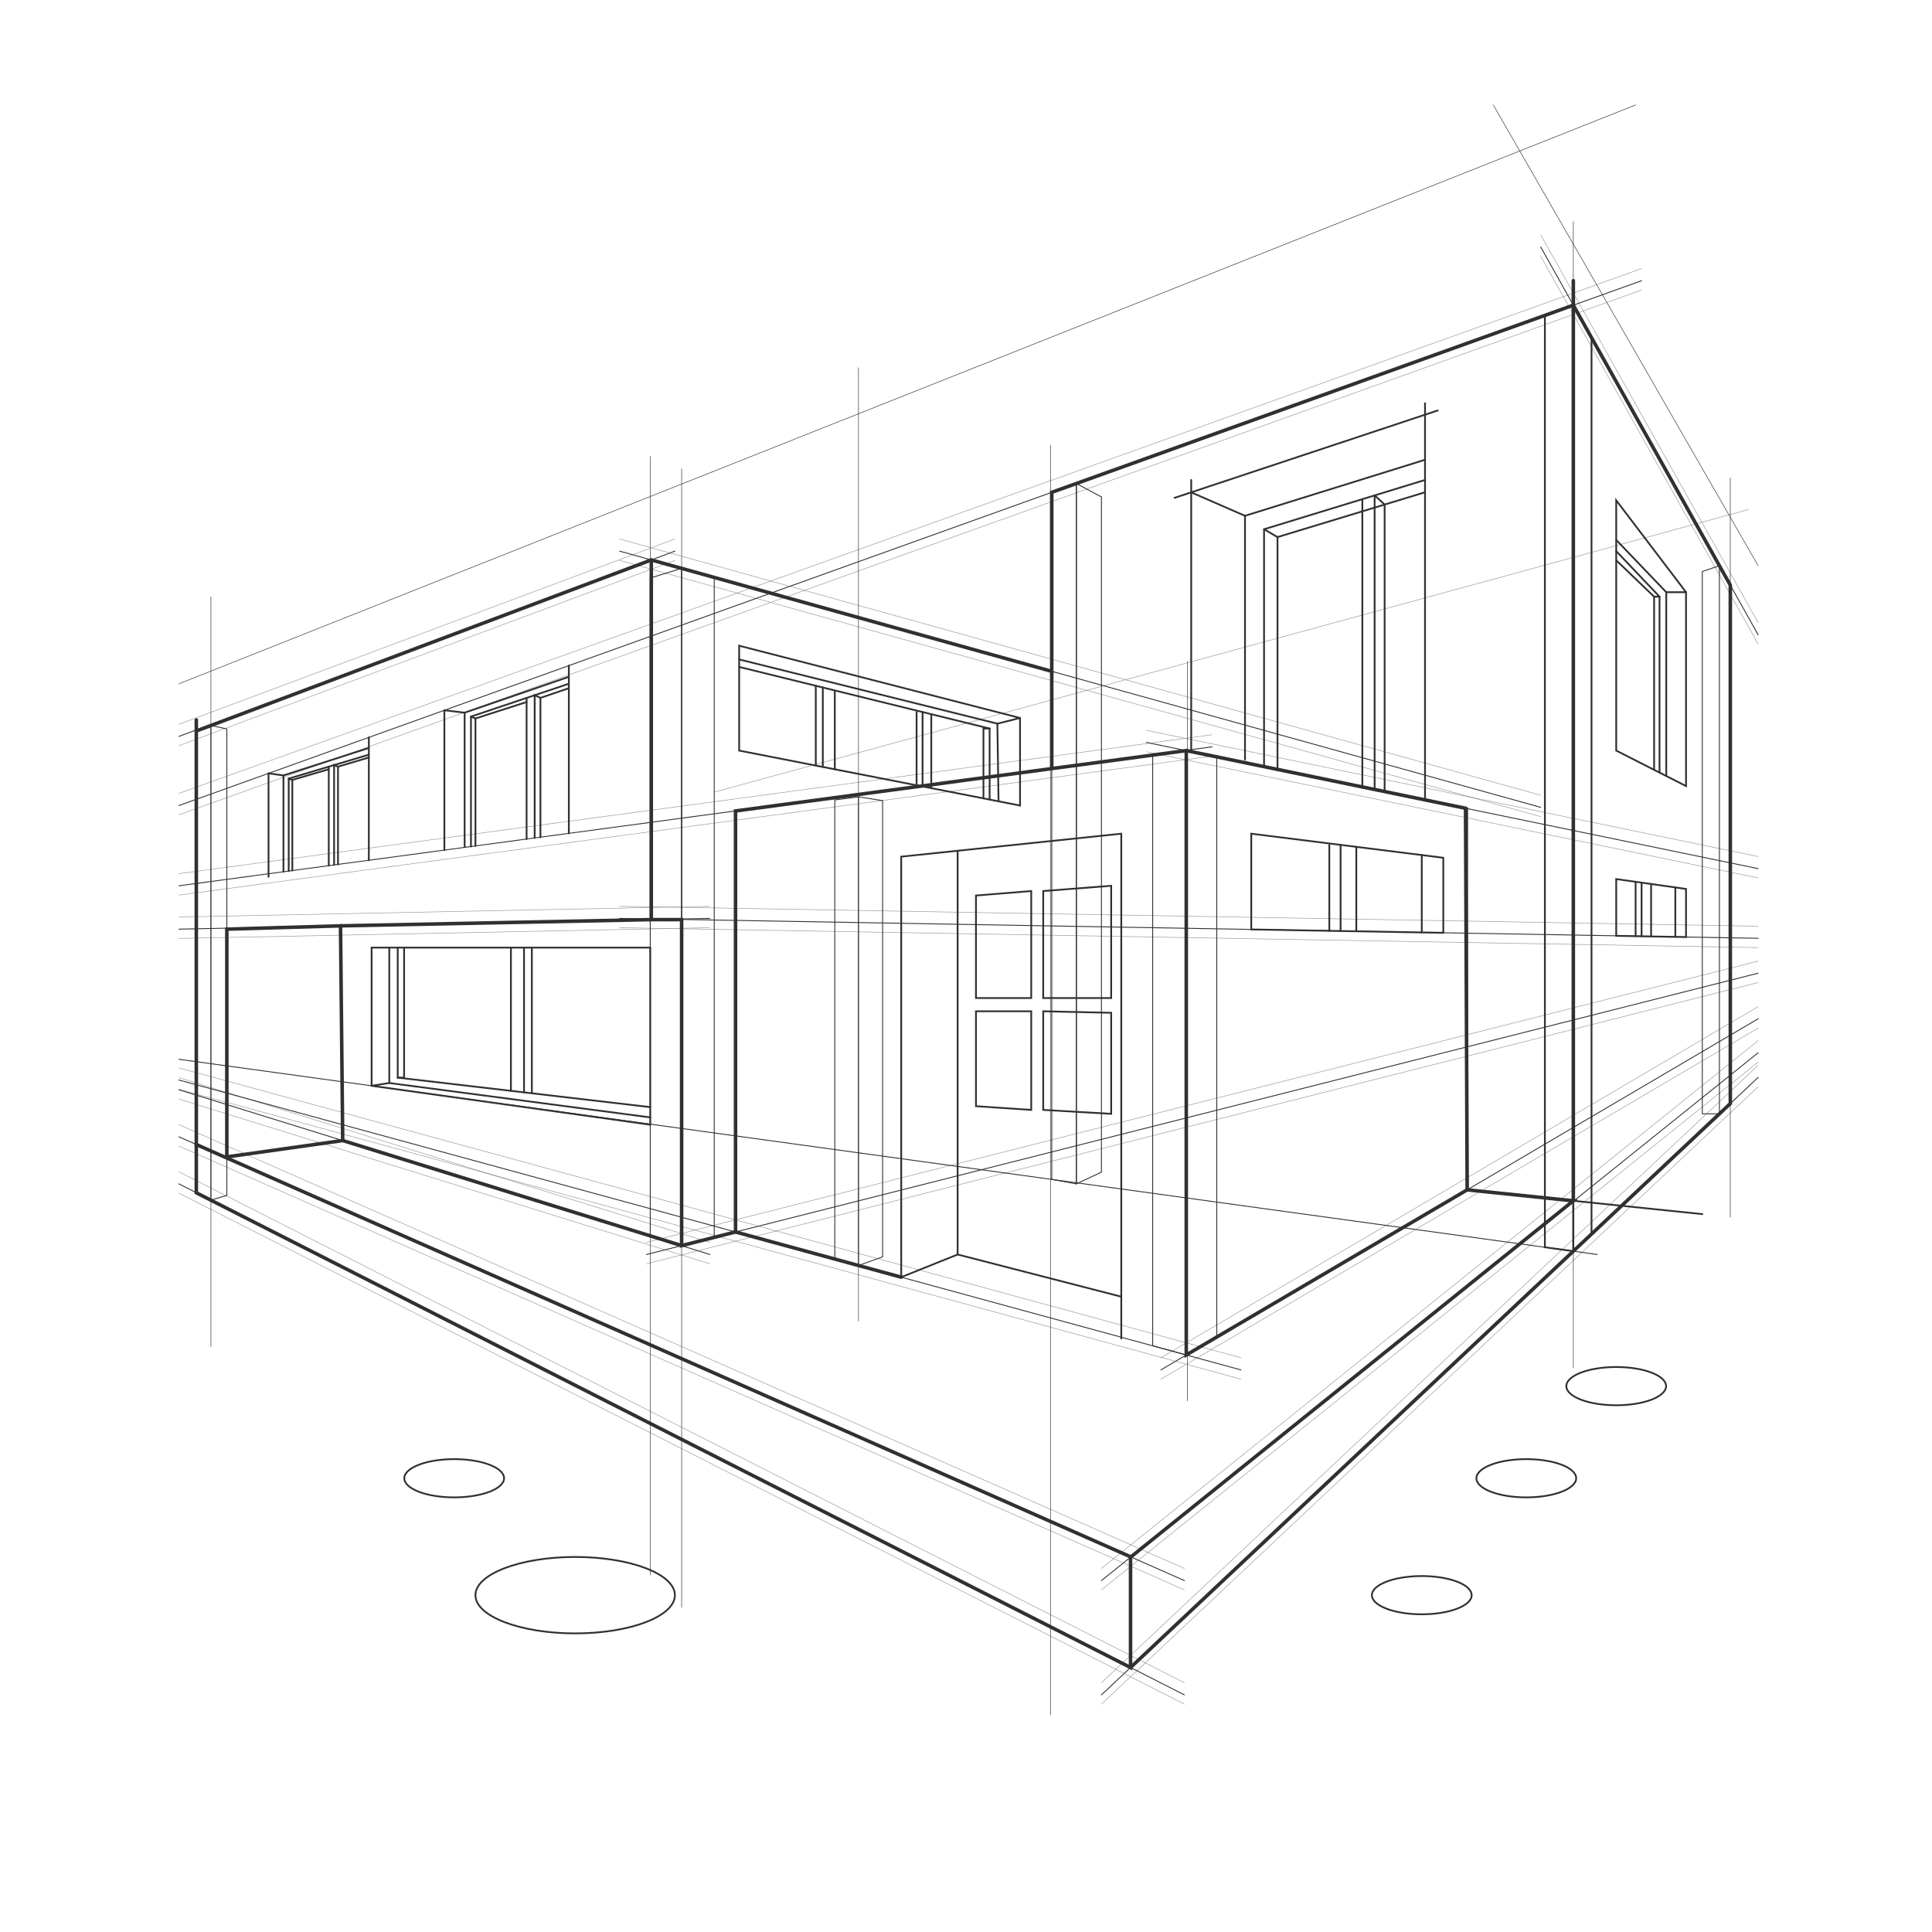 <svg width="608" height="608" viewBox="0 0 608 608" fill="none" xmlns="http://www.w3.org/2000/svg">
<g clip-path="url(#clip0_408_1874)" filter="url(#filter0_d_408_1874)">
<path opacity="0.5" d="M224.773 246.094L550.236 157.156" stroke="#2F3031" stroke-width="0.167" stroke-miterlimit="10" stroke-linecap="round"/>
<path d="M484.875 74.565L553.287 196.579" stroke="#2F3031" stroke-width="0.278" stroke-miterlimit="10" stroke-linecap="round"/>
<path d="M553.284 335.871L346.625 530.188" stroke="#2F3031" stroke-width="0.278" stroke-miterlimit="10" stroke-linecap="round"/>
<path d="M553.284 328.113L346.625 494.219" stroke="#2F3031" stroke-width="0.278" stroke-miterlimit="10" stroke-linecap="round"/>
<path d="M56.293 228.559L212.391 170.252" stroke="#2F3031" stroke-width="0.278" stroke-miterlimit="10" stroke-linecap="round"/>
<path d="M484.87 250.885L194.988 170.252" stroke="#2F3031" stroke-width="0.278" stroke-miterlimit="10" stroke-linecap="round"/>
<path d="M56.293 339.751L223.408 391.601" stroke="#2F3031" stroke-width="0.278" stroke-miterlimit="10" stroke-linecap="round"/>
<path d="M372.72 494.219L56.293 354.561" stroke="#2F3031" stroke-width="0.278" stroke-miterlimit="10" stroke-linecap="round"/>
<path d="M372.72 530.188L56.293 369.372" stroke="#2F3031" stroke-width="0.278" stroke-miterlimit="10" stroke-linecap="round"/>
<path d="M360.742 230.444L553.284 270.171" stroke="#2F3031" stroke-width="0.278" stroke-miterlimit="10" stroke-linecap="round"/>
<path d="M381.427 231.843L56.293 275.57" stroke="#2F3031" stroke-width="0.278" stroke-miterlimit="10" stroke-linecap="round"/>
<path d="M56.293 336.698L390.523 427.923" stroke="#2F3031" stroke-width="0.278" stroke-miterlimit="10" stroke-linecap="round"/>
<path d="M365.328 427.923L553.285 317.425" stroke="#2F3031" stroke-width="0.278" stroke-miterlimit="10" stroke-linecap="round"/>
<path d="M516.61 85.144L56.293 250.314" stroke="#2F3031" stroke-width="0.278" stroke-miterlimit="10" stroke-linecap="round"/>
<path d="M223.408 285.833L56.293 289.213" stroke="#2F3031" stroke-width="0.278" stroke-miterlimit="10" stroke-linecap="round"/>
<path d="M194.988 285.833L553.283 292.095" stroke="#2F3031" stroke-width="0.278" stroke-miterlimit="10" stroke-linecap="round"/>
<path d="M203.453 391.601L553.284 303.076" stroke="#2F3031" stroke-width="0.278" stroke-miterlimit="10" stroke-linecap="round"/>
<g opacity="0.5">
<path d="M484.875 70.747L553.287 192.772" stroke="#2F3031" stroke-width="0.167" stroke-miterlimit="10" stroke-linecap="round"/>
<path d="M553.284 332.065L346.625 526.37" stroke="#2F3031" stroke-width="0.167" stroke-miterlimit="10" stroke-linecap="round"/>
<path d="M553.284 324.307L346.625 490.401" stroke="#2F3031" stroke-width="0.167" stroke-miterlimit="10" stroke-linecap="round"/>
<path d="M56.293 224.741L212.391 166.434" stroke="#2F3031" stroke-width="0.167" stroke-miterlimit="10" stroke-linecap="round"/>
<path d="M484.87 247.079L194.988 166.434" stroke="#2F3031" stroke-width="0.167" stroke-miterlimit="10" stroke-linecap="round"/>
<path d="M56.293 335.944L223.408 387.783" stroke="#2F3031" stroke-width="0.167" stroke-miterlimit="10" stroke-linecap="round"/>
<path d="M372.72 490.401L56.293 350.755" stroke="#2F3031" stroke-width="0.167" stroke-miterlimit="10" stroke-linecap="round"/>
<path d="M372.72 526.37L56.293 365.566" stroke="#2F3031" stroke-width="0.167" stroke-miterlimit="10" stroke-linecap="round"/>
<path d="M360.742 226.638L553.284 266.365" stroke="#2F3031" stroke-width="0.167" stroke-miterlimit="10" stroke-linecap="round"/>
<path d="M381.427 228.037L56.293 271.764" stroke="#2F3031" stroke-width="0.167" stroke-miterlimit="10" stroke-linecap="round"/>
<path d="M56.293 332.892L390.523 424.104" stroke="#2F3031" stroke-width="0.167" stroke-miterlimit="10" stroke-linecap="round"/>
<path d="M365.328 424.104L553.285 313.606" stroke="#2F3031" stroke-width="0.167" stroke-miterlimit="10" stroke-linecap="round"/>
<path d="M516.61 81.326L56.293 246.495" stroke="#2F3031" stroke-width="0.167" stroke-miterlimit="10" stroke-linecap="round"/>
<path d="M223.408 282.027L56.293 285.395" stroke="#2F3031" stroke-width="0.167" stroke-miterlimit="10" stroke-linecap="round"/>
<path d="M194.988 282.027L553.283 288.289" stroke="#2F3031" stroke-width="0.167" stroke-miterlimit="10" stroke-linecap="round"/>
<path d="M203.453 387.782L553.284 299.27" stroke="#2F3031" stroke-width="0.167" stroke-miterlimit="10" stroke-linecap="round"/>
</g>
<g opacity="0.5">
<path d="M484.875 77.483L553.287 199.497" stroke="#2F3031" stroke-width="0.167" stroke-miterlimit="10" stroke-linecap="round"/>
<path d="M553.284 338.802L346.625 533.106" stroke="#2F3031" stroke-width="0.167" stroke-miterlimit="10" stroke-linecap="round"/>
<path d="M553.284 331.044L346.625 497.137" stroke="#2F3031" stroke-width="0.167" stroke-miterlimit="10" stroke-linecap="round"/>
<path d="M56.293 231.477L212.391 173.17" stroke="#2F3031" stroke-width="0.167" stroke-miterlimit="10" stroke-linecap="round"/>
<path d="M484.87 253.815L194.988 173.17" stroke="#2F3031" stroke-width="0.167" stroke-miterlimit="10" stroke-linecap="round"/>
<path d="M56.293 342.681L223.408 394.519" stroke="#2F3031" stroke-width="0.167" stroke-miterlimit="10" stroke-linecap="round"/>
<path d="M372.72 497.137L56.293 357.492" stroke="#2F3031" stroke-width="0.167" stroke-miterlimit="10" stroke-linecap="round"/>
<path d="M372.72 533.106L56.293 372.302" stroke="#2F3031" stroke-width="0.167" stroke-miterlimit="10" stroke-linecap="round"/>
<path d="M360.742 233.375L553.284 273.101" stroke="#2F3031" stroke-width="0.167" stroke-miterlimit="10" stroke-linecap="round"/>
<path d="M381.427 234.773L56.293 278.5" stroke="#2F3031" stroke-width="0.167" stroke-miterlimit="10" stroke-linecap="round"/>
<path d="M56.293 339.617L390.523 430.841" stroke="#2F3031" stroke-width="0.167" stroke-miterlimit="10" stroke-linecap="round"/>
<path d="M365.328 430.841L553.285 320.343" stroke="#2F3031" stroke-width="0.167" stroke-miterlimit="10" stroke-linecap="round"/>
<path d="M516.61 88.062L56.293 253.232" stroke="#2F3031" stroke-width="0.167" stroke-miterlimit="10" stroke-linecap="round"/>
<path d="M223.408 288.763L56.293 292.132" stroke="#2F3031" stroke-width="0.167" stroke-miterlimit="10" stroke-linecap="round"/>
<path d="M194.988 288.763L553.283 295.026" stroke="#2F3031" stroke-width="0.167" stroke-miterlimit="10" stroke-linecap="round"/>
<path d="M203.453 394.519L553.284 306.006" stroke="#2F3031" stroke-width="0.167" stroke-miterlimit="10" stroke-linecap="round"/>
</g>
<path d="M61.777 226.857V372.181L66.374 374.491V225.142L61.777 226.857Z" stroke="#2F3031" stroke-width="0.278" stroke-miterlimit="10" stroke-linecap="round"/>
<path d="M66.375 225.142L71.385 226.2V372.996L66.375 374.491" stroke="#2F3031" stroke-width="0.278" stroke-miterlimit="10" stroke-linecap="round"/>
<path d="M214.508 388.804V175.676L224.771 178.533V386.202L214.508 388.804Z" stroke="#2F3031" stroke-width="0.278" stroke-miterlimit="10" stroke-linecap="round"/>
<path d="M214.507 175.676L204.633 178.716V385.752L214.507 388.804V175.676Z" stroke="#2F3031" stroke-width="0.278" stroke-miterlimit="10" stroke-linecap="round"/>
<path d="M262.711 248.563V393.036L270.165 395.066V247.59L262.711 248.563Z" stroke="#2F3031" stroke-width="0.278" stroke-miterlimit="10" stroke-linecap="round"/>
<path d="M270.164 247.59L277.752 248.769V392.33L270.164 395.066" stroke="#2F3031" stroke-width="0.278" stroke-miterlimit="10" stroke-linecap="round"/>
<path d="M373.317 423.217V233.022L362.75 234.36V420.335L373.317 423.217Z" stroke="#2F3031" stroke-width="0.278" stroke-miterlimit="10" stroke-linecap="round"/>
<path d="M373.316 233.022L382.911 235.017V417.575L373.316 423.217V233.022Z" stroke="#2F3031" stroke-width="0.278" stroke-miterlimit="10" stroke-linecap="round"/>
<path d="M495.125 92.854V390.555L500.852 385.168V103.068L495.125 92.854Z" stroke="#2F3031" stroke-width="0.556" stroke-miterlimit="10" stroke-linecap="round"/>
<path d="M495.126 92.854L486.176 96.064V389.327L495.126 390.555V92.854Z" stroke="#2F3031" stroke-width="0.556" stroke-miterlimit="10" stroke-linecap="round"/>
<path d="M544.531 180.965V344.104L541.102 347.338V174.837L544.531 180.965Z" stroke="#2F3031" stroke-width="0.278" stroke-miterlimit="10" stroke-linecap="round"/>
<path d="M541.102 174.837L535.715 176.661V347.338H541.102" stroke="#2F3031" stroke-width="0.278" stroke-miterlimit="10" stroke-linecap="round"/>
<path d="M330.988 151.745V367.974L338.734 369.372V148.972L330.988 151.745Z" stroke="#2F3031" stroke-width="0.278" stroke-miterlimit="10" stroke-linecap="round"/>
<path d="M338.734 148.972L346.626 153.204V365.676L338.734 369.372V148.972Z" stroke="#2F3031" stroke-width="0.278" stroke-miterlimit="10" stroke-linecap="round"/>
<path d="M502.65 391.601L56.293 330.168" stroke="#2F3031" stroke-width="0.278" stroke-miterlimit="10" stroke-linecap="round"/>
<path d="M535.712 378.893L461.719 371.257V251.177" stroke="#2F3031" stroke-width="0.556" stroke-miterlimit="10" stroke-linecap="round"/>
<path d="M452.454 125.99L369.645 153.484" stroke="#2F3031" stroke-width="0.556" stroke-miterlimit="10" stroke-linecap="round"/>
<path d="M374.871 147.854V233.022" stroke="#2F3031" stroke-width="0.556" stroke-miterlimit="10" stroke-linecap="round"/>
<path d="M374.871 151.757L391.798 159.138L448.451 141.506" stroke="#2F3031" stroke-width="0.556" stroke-miterlimit="10" stroke-linecap="round"/>
<path d="M391.801 159.138V235.868" stroke="#2F3031" stroke-width="0.556" stroke-miterlimit="10" stroke-linecap="round"/>
<path d="M397.797 238.069V163.37L448.455 147.854" stroke="#2F3031" stroke-width="0.556" stroke-miterlimit="10" stroke-linecap="round"/>
<path d="M397.797 163.37L402.029 165.838L448.455 151.733" stroke="#2F3031" stroke-width="0.556" stroke-miterlimit="10" stroke-linecap="round"/>
<path d="M402.027 165.838V238.969" stroke="#2F3031" stroke-width="0.556" stroke-miterlimit="10" stroke-linecap="round"/>
<path d="M428.73 153.897V244.465" stroke="#2F3031" stroke-width="0.556" stroke-miterlimit="10" stroke-linecap="round"/>
<path d="M432.594 245.267V152.705L435.743 155.587V245.912" stroke="#2F3031" stroke-width="0.556" stroke-miterlimit="10" stroke-linecap="round" stroke-linejoin="round"/>
<path d="M508.621 154.262V233.022L530.594 244.185V183.178L508.621 154.262Z" stroke="#2F3031" stroke-width="0.556" stroke-miterlimit="10" stroke-linecap="round"/>
<path d="M530.594 183.178H524.368L508.621 166.726" stroke="#2F3031" stroke-width="0.556" stroke-miterlimit="10" stroke-linecap="round"/>
<path d="M524.367 183.178V240.829" stroke="#2F3031" stroke-width="0.556" stroke-miterlimit="10" stroke-linecap="round"/>
<path d="M522.252 239.941V184.589L508.621 170.252" stroke="#2F3031" stroke-width="0.556" stroke-miterlimit="10" stroke-linecap="round"/>
<path d="M522.252 184.589H520.55L508.621 173.134" stroke="#2F3031" stroke-width="0.556" stroke-miterlimit="10" stroke-linecap="round"/>
<path d="M520.547 184.589V239.078" stroke="#2F3031" stroke-width="0.556" stroke-miterlimit="10" stroke-linecap="round"/>
<path d="M352.864 418.049V259.178L283.613 266.402V398.739L301.367 391.601V264.553" stroke="#2F3031" stroke-width="0.556" stroke-miterlimit="10" stroke-linecap="round"/>
<path d="M301.367 391.601L352.865 404.879" stroke="#2F3031" stroke-width="0.556" stroke-miterlimit="10" stroke-linecap="round"/>
<path d="M324.529 277.224L307.141 278.634V310.895H324.529V277.224Z" stroke="#2F3031" stroke-width="0.556" stroke-miterlimit="10" stroke-linecap="round"/>
<path d="M328.301 277.224V310.895H349.69V275.57L328.301 277.224Z" stroke="#2F3031" stroke-width="0.556" stroke-miterlimit="10" stroke-linecap="round"/>
<path d="M307.141 315.066H324.529V346.098L307.141 344.931V315.066Z" stroke="#2F3031" stroke-width="0.556" stroke-miterlimit="10" stroke-linecap="round"/>
<path d="M328.301 315.066V346.098L349.69 347.338V315.54L328.301 315.066Z" stroke="#2F3031" stroke-width="0.556" stroke-miterlimit="10" stroke-linecap="round"/>
<path d="M393.77 259.178V289.311L454.205 290.369V266.754L393.77 259.178Z" stroke="#2F3031" stroke-width="0.556" stroke-miterlimit="10" stroke-linecap="round"/>
<path d="M447.43 290.247V265.903" stroke="#2F3031" stroke-width="0.556" stroke-miterlimit="10" stroke-linecap="round"/>
<path d="M421.883 262.705V289.809" stroke="#2F3031" stroke-width="0.556" stroke-miterlimit="10" stroke-linecap="round"/>
<path d="M426.832 263.325V289.809" stroke="#2F3031" stroke-width="0.556" stroke-miterlimit="10" stroke-linecap="round"/>
<path d="M418.332 262.705V289.761" stroke="#2F3031" stroke-width="0.556" stroke-miterlimit="10" stroke-linecap="round"/>
<path d="M508.621 273.454V291.317L530.594 291.706V276.567L508.621 273.454Z" stroke="#2F3031" stroke-width="0.556" stroke-miterlimit="10" stroke-linecap="round"/>
<path d="M527.227 276.081V291.645" stroke="#2F3031" stroke-width="0.556" stroke-miterlimit="10" stroke-linecap="round"/>
<path d="M519.602 275.011V291.512" stroke="#2F3031" stroke-width="0.556" stroke-miterlimit="10" stroke-linecap="round"/>
<path d="M516.605 274.767V291.463" stroke="#2F3031" stroke-width="0.556" stroke-miterlimit="10" stroke-linecap="round"/>
<path d="M514.727 274.318V291.427" stroke="#2F3031" stroke-width="0.556" stroke-miterlimit="10" stroke-linecap="round"/>
<path d="M61.777 223.379V356.993L355.879 486.777L495.123 374.71L461.72 371.257L373.317 423.217V233.022L231.47 252.016V384.511" stroke="#2F3031" stroke-width="1.111" stroke-miterlimit="10" stroke-linecap="round"/>
<path d="M495.125 85.144V258.181" stroke="#2F3031" stroke-width="1.111" stroke-miterlimit="10" stroke-linecap="round"/>
<path d="M204.961 173.025V286.222H214.507V388.804L231.47 384.511L283.612 398.739" stroke="#2F3031" stroke-width="1.111" stroke-miterlimit="10" stroke-linecap="round"/>
<path d="M107.851 355.741L71.383 360.884V289.213L107.158 288.18L107.851 355.741ZM107.851 355.741L214.506 388.804" stroke="#2F3031" stroke-width="1.111" stroke-miterlimit="10" stroke-linecap="round"/>
<path d="M61.777 356.993V372.181L355.782 521.579V486.777" stroke="#2F3031" stroke-width="1.111" stroke-miterlimit="10" stroke-linecap="round"/>
<path d="M181.006 510.842C198.339 510.842 212.391 505.457 212.391 498.815C212.391 492.173 198.339 486.789 181.006 486.789C163.673 486.789 149.621 492.173 149.621 498.815C149.621 505.457 163.673 510.842 181.006 510.842Z" stroke="#2F3031" stroke-width="0.556" stroke-miterlimit="10" stroke-linecap="round"/>
<path d="M158.631 462.019C158.631 465.339 151.603 468.038 142.933 468.038C134.263 468.038 127.234 465.351 127.234 462.019C127.234 458.687 134.263 456 142.933 456C151.603 456 158.631 458.687 158.631 462.019Z" stroke="#2F3031" stroke-width="0.556" stroke-miterlimit="10" stroke-linecap="round"/>
<path d="M508.62 439.049C517.291 439.049 524.319 436.354 524.319 433.03C524.319 429.706 517.291 427.011 508.62 427.011C499.95 427.011 492.922 429.706 492.922 433.03C492.922 436.354 499.95 439.049 508.62 439.049Z" stroke="#2F3031" stroke-width="0.556" stroke-miterlimit="10" stroke-linecap="round"/>
<path d="M496.022 462.019C496.022 465.339 488.994 468.038 480.324 468.038C471.653 468.038 464.625 465.351 464.625 462.019C464.625 458.687 471.653 456 480.324 456C488.994 456 496.022 458.687 496.022 462.019Z" stroke="#2F3031" stroke-width="0.556" stroke-miterlimit="10" stroke-linecap="round"/>
<path d="M447.433 504.835C456.103 504.835 463.131 502.14 463.131 498.815C463.131 495.491 456.103 492.796 447.433 492.796C438.763 492.796 431.734 495.491 431.734 498.815C431.734 502.14 438.763 504.835 447.433 504.835Z" stroke="#2F3031" stroke-width="0.556" stroke-miterlimit="10" stroke-linecap="round"/>
<path d="M355.782 521.579L544.529 344.104V180.965L495.123 92.854L330.988 151.745V208.082L204.961 173.025L61.777 226.857" stroke="#2F3031" stroke-width="1.111" stroke-miterlimit="10" stroke-linecap="round"/>
<path d="M330.988 208.082V238.652" stroke="#2F3031" stroke-width="1.111" stroke-miterlimit="10" stroke-linecap="round"/>
<path d="M495.125 374.711V258.181" stroke="#2F3031" stroke-width="1.111" stroke-miterlimit="10" stroke-linecap="round"/>
<path d="M373.316 233.022L461.209 251.177L461.72 371.257" stroke="#2F3031" stroke-width="1.111" stroke-miterlimit="10" stroke-linecap="round"/>
<path d="M232.613 200.02V233.022L321.004 250.314V222.759L232.613 200.02Z" stroke="#2F3031" stroke-width="0.556" stroke-miterlimit="10" stroke-linecap="round"/>
<path d="M321.001 222.759L313.875 224.547L314.24 248.988" stroke="#2F3031" stroke-width="0.556" stroke-miterlimit="10" stroke-linecap="round"/>
<path d="M313.879 224.547L232.613 204.337" stroke="#2F3031" stroke-width="0.556" stroke-miterlimit="10" stroke-linecap="round"/>
<path d="M311.434 248.441V226.091L232.613 206.696" stroke="#2F3031" stroke-width="0.556" stroke-miterlimit="10" stroke-linecap="round"/>
<path d="M311.434 226.091H309.488V248.064" stroke="#2F3031" stroke-width="0.556" stroke-miterlimit="10" stroke-linecap="round"/>
<path d="M293.07 221.567V244.842" stroke="#2F3031" stroke-width="0.556" stroke-miterlimit="10" stroke-linecap="round"/>
<path d="M290.336 220.899V244.1" stroke="#2F3031" stroke-width="0.556" stroke-miterlimit="10" stroke-linecap="round"/>
<path d="M288.453 220.899V244.027" stroke="#2F3031" stroke-width="0.556" stroke-miterlimit="10" stroke-linecap="round"/>
<path d="M262.711 214.442V238.908" stroke="#2F3031" stroke-width="0.556" stroke-miterlimit="10" stroke-linecap="round"/>
<path d="M258.941 238.166V213.165" stroke="#2F3031" stroke-width="0.556" stroke-miterlimit="10" stroke-linecap="round"/>
<path d="M256.727 212.618V237.643" stroke="#2F3031" stroke-width="0.556" stroke-miterlimit="10" stroke-linecap="round"/>
<path d="M204.959 286.222L107.156 288.18" stroke="#2F3031" stroke-width="1.111" stroke-miterlimit="10" stroke-linecap="round"/>
<path d="M179.012 206.282V259.069" stroke="#2F3031" stroke-width="0.556" stroke-miterlimit="10" stroke-linecap="round"/>
<path d="M139.844 220.327V264.334" stroke="#2F3031" stroke-width="0.556" stroke-miterlimit="10" stroke-linecap="round"/>
<path d="M116.07 228.863V267.532" stroke="#2F3031" stroke-width="0.556" stroke-miterlimit="10" stroke-linecap="round"/>
<path d="M84.508 240.184V272.749" stroke="#2F3031" stroke-width="0.556" stroke-miterlimit="10" stroke-linecap="round"/>
<path d="M84.508 240.184L89.202 240.841V271.144" stroke="#2F3031" stroke-width="0.556" stroke-miterlimit="10" stroke-linecap="round"/>
<path d="M89.199 240.841L116.073 232.195" stroke="#2F3031" stroke-width="0.556" stroke-miterlimit="10" stroke-linecap="round"/>
<path d="M139.844 220.327L146.216 221.093V263.349" stroke="#2F3031" stroke-width="0.556" stroke-miterlimit="10" stroke-linecap="round"/>
<path d="M146.215 221.093L179.01 209.809" stroke="#2F3031" stroke-width="0.556" stroke-miterlimit="10" stroke-linecap="round"/>
<path d="M148.211 263.216V222.321L179.012 211.985" stroke="#2F3031" stroke-width="0.556" stroke-miterlimit="10" stroke-linecap="round"/>
<path d="M165.719 216.436V260.856" stroke="#2F3031" stroke-width="0.556" stroke-miterlimit="10" stroke-linecap="round"/>
<path d="M168.262 260.516V215.585L170.074 216.436V260.273" stroke="#2F3031" stroke-width="0.556" stroke-miterlimit="10" stroke-linecap="round"/>
<path d="M148.211 222.321L149.622 222.917V263.021" stroke="#2F3031" stroke-width="0.556" stroke-miterlimit="10" stroke-linecap="round"/>
<path d="M149.621 222.917L165.721 217.737" stroke="#2F3031" stroke-width="0.556" stroke-miterlimit="10" stroke-linecap="round"/>
<path d="M170.074 216.436L179.012 213.396" stroke="#2F3031" stroke-width="0.556" stroke-miterlimit="10" stroke-linecap="round"/>
<path d="M90.863 270.925V241.838L116.071 234.311" stroke="#2F3031" stroke-width="0.556" stroke-miterlimit="10" stroke-linecap="round"/>
<path d="M103.465 238.081V269.222" stroke="#2F3031" stroke-width="0.556" stroke-miterlimit="10" stroke-linecap="round"/>
<path d="M105.137 269.004V237.57L106.365 238.081V268.833" stroke="#2F3031" stroke-width="0.556" stroke-miterlimit="10" stroke-linecap="round"/>
<path d="M90.863 241.838L91.994 242.252V270.767" stroke="#2F3031" stroke-width="0.556" stroke-miterlimit="10" stroke-linecap="round"/>
<path d="M91.996 242.251L103.463 238.895" stroke="#2F3031" stroke-width="0.556" stroke-miterlimit="10" stroke-linecap="round"/>
<path d="M106.367 238.081L116.071 235.199" stroke="#2F3031" stroke-width="0.556" stroke-miterlimit="10" stroke-linecap="round"/>
<path d="M66.375 184.589V420.578" stroke="#2F3031" stroke-width="0.167" stroke-miterlimit="10" stroke-linecap="round"/>
<path d="M204.633 140.46V492.456" stroke="#2F3031" stroke-width="0.167" stroke-miterlimit="10" stroke-linecap="round"/>
<path d="M214.508 144.339V502.682" stroke="#2F3031" stroke-width="0.167" stroke-miterlimit="10" stroke-linecap="round"/>
<path d="M330.574 136.934V536.463" stroke="#2F3031" stroke-width="0.167" stroke-miterlimit="10" stroke-linecap="round"/>
<path d="M495.125 66.6V427.315" stroke="#2F3031" stroke-width="0.167" stroke-miterlimit="10" stroke-linecap="round"/>
<path d="M270.164 112.553V412.552" stroke="#2F3031" stroke-width="0.167" stroke-miterlimit="10" stroke-linecap="round"/>
<path d="M544.527 147.209V379.854" stroke="#2F3031" stroke-width="0.167" stroke-miterlimit="10" stroke-linecap="round"/>
<path d="M373.66 205.006V437.651" stroke="#2F3031" stroke-width="0.167" stroke-miterlimit="10" stroke-linecap="round"/>
<path d="M56.293 212.01L514.725 29.841" stroke="#2F3031" stroke-width="0.167" stroke-miterlimit="10" stroke-linecap="round"/>
<path d="M553.286 174.837L469.941 29.841" stroke="#2F3031" stroke-width="0.167" stroke-miterlimit="10" stroke-linecap="round"/>
<path d="M448.453 123.704V248.246" stroke="#2F3031" stroke-width="0.556" stroke-miterlimit="10" stroke-linecap="round"/>
<path d="M116.949 295.026H204.635V350.755L116.949 338.51V295.026Z" stroke="#2F3031" stroke-width="0.556" stroke-miterlimit="10" stroke-linecap="round"/>
<path d="M122.506 295.026V337.635L116.949 338.51" stroke="#2F3031" stroke-width="0.556" stroke-miterlimit="10" stroke-linecap="round"/>
<path d="M122.508 337.635L204.636 348.457" stroke="#2F3031" stroke-width="0.556" stroke-miterlimit="10" stroke-linecap="round"/>
<path d="M125.164 295.026V335.945L204.63 345.223" stroke="#2F3031" stroke-width="0.556" stroke-miterlimit="10" stroke-linecap="round"/>
<path d="M160.785 295.026V340.103" stroke="#2F3031" stroke-width="0.556" stroke-miterlimit="10" stroke-linecap="round"/>
<path d="M167.375 340.577V295.026" stroke="#2F3031" stroke-width="0.556" stroke-miterlimit="10" stroke-linecap="round"/>
<path d="M164.906 295.026V340.577" stroke="#2F3031" stroke-width="0.556" stroke-miterlimit="10" stroke-linecap="round"/>
<path d="M125.164 335.945H127.17V295.026" stroke="#2F3031" stroke-width="0.556" stroke-miterlimit="10" stroke-linecap="round"/>
</g>
<defs>
<filter id="filter0_d_408_1874" x="-3.187" y="0" width="614.375" height="614.375" filterUnits="userSpaceOnUse" color-interpolation-filters="sRGB">
<feFlood flood-opacity="0" result="BackgroundImageFix"/>
<feColorMatrix in="SourceAlpha" type="matrix" values="0 0 0 0 0 0 0 0 0 0 0 0 0 0 0 0 0 0 127 0" result="hardAlpha"/>
<feOffset dy="3.187"/>
<feGaussianBlur stdDeviation="1.594"/>
<feComposite in2="hardAlpha" operator="out"/>
<feColorMatrix type="matrix" values="0 0 0 0 1 0 0 0 0 1 0 0 0 0 1 0 0 0 0.25 0"/>
<feBlend mode="normal" in2="BackgroundImageFix" result="effect1_dropShadow_408_1874"/>
<feBlend mode="normal" in="SourceGraphic" in2="effect1_dropShadow_408_1874" result="shape"/>
</filter>
<clipPath id="clip0_408_1874">
<rect width="608" height="608" fill="white"/>
</clipPath>
</defs>
</svg>
